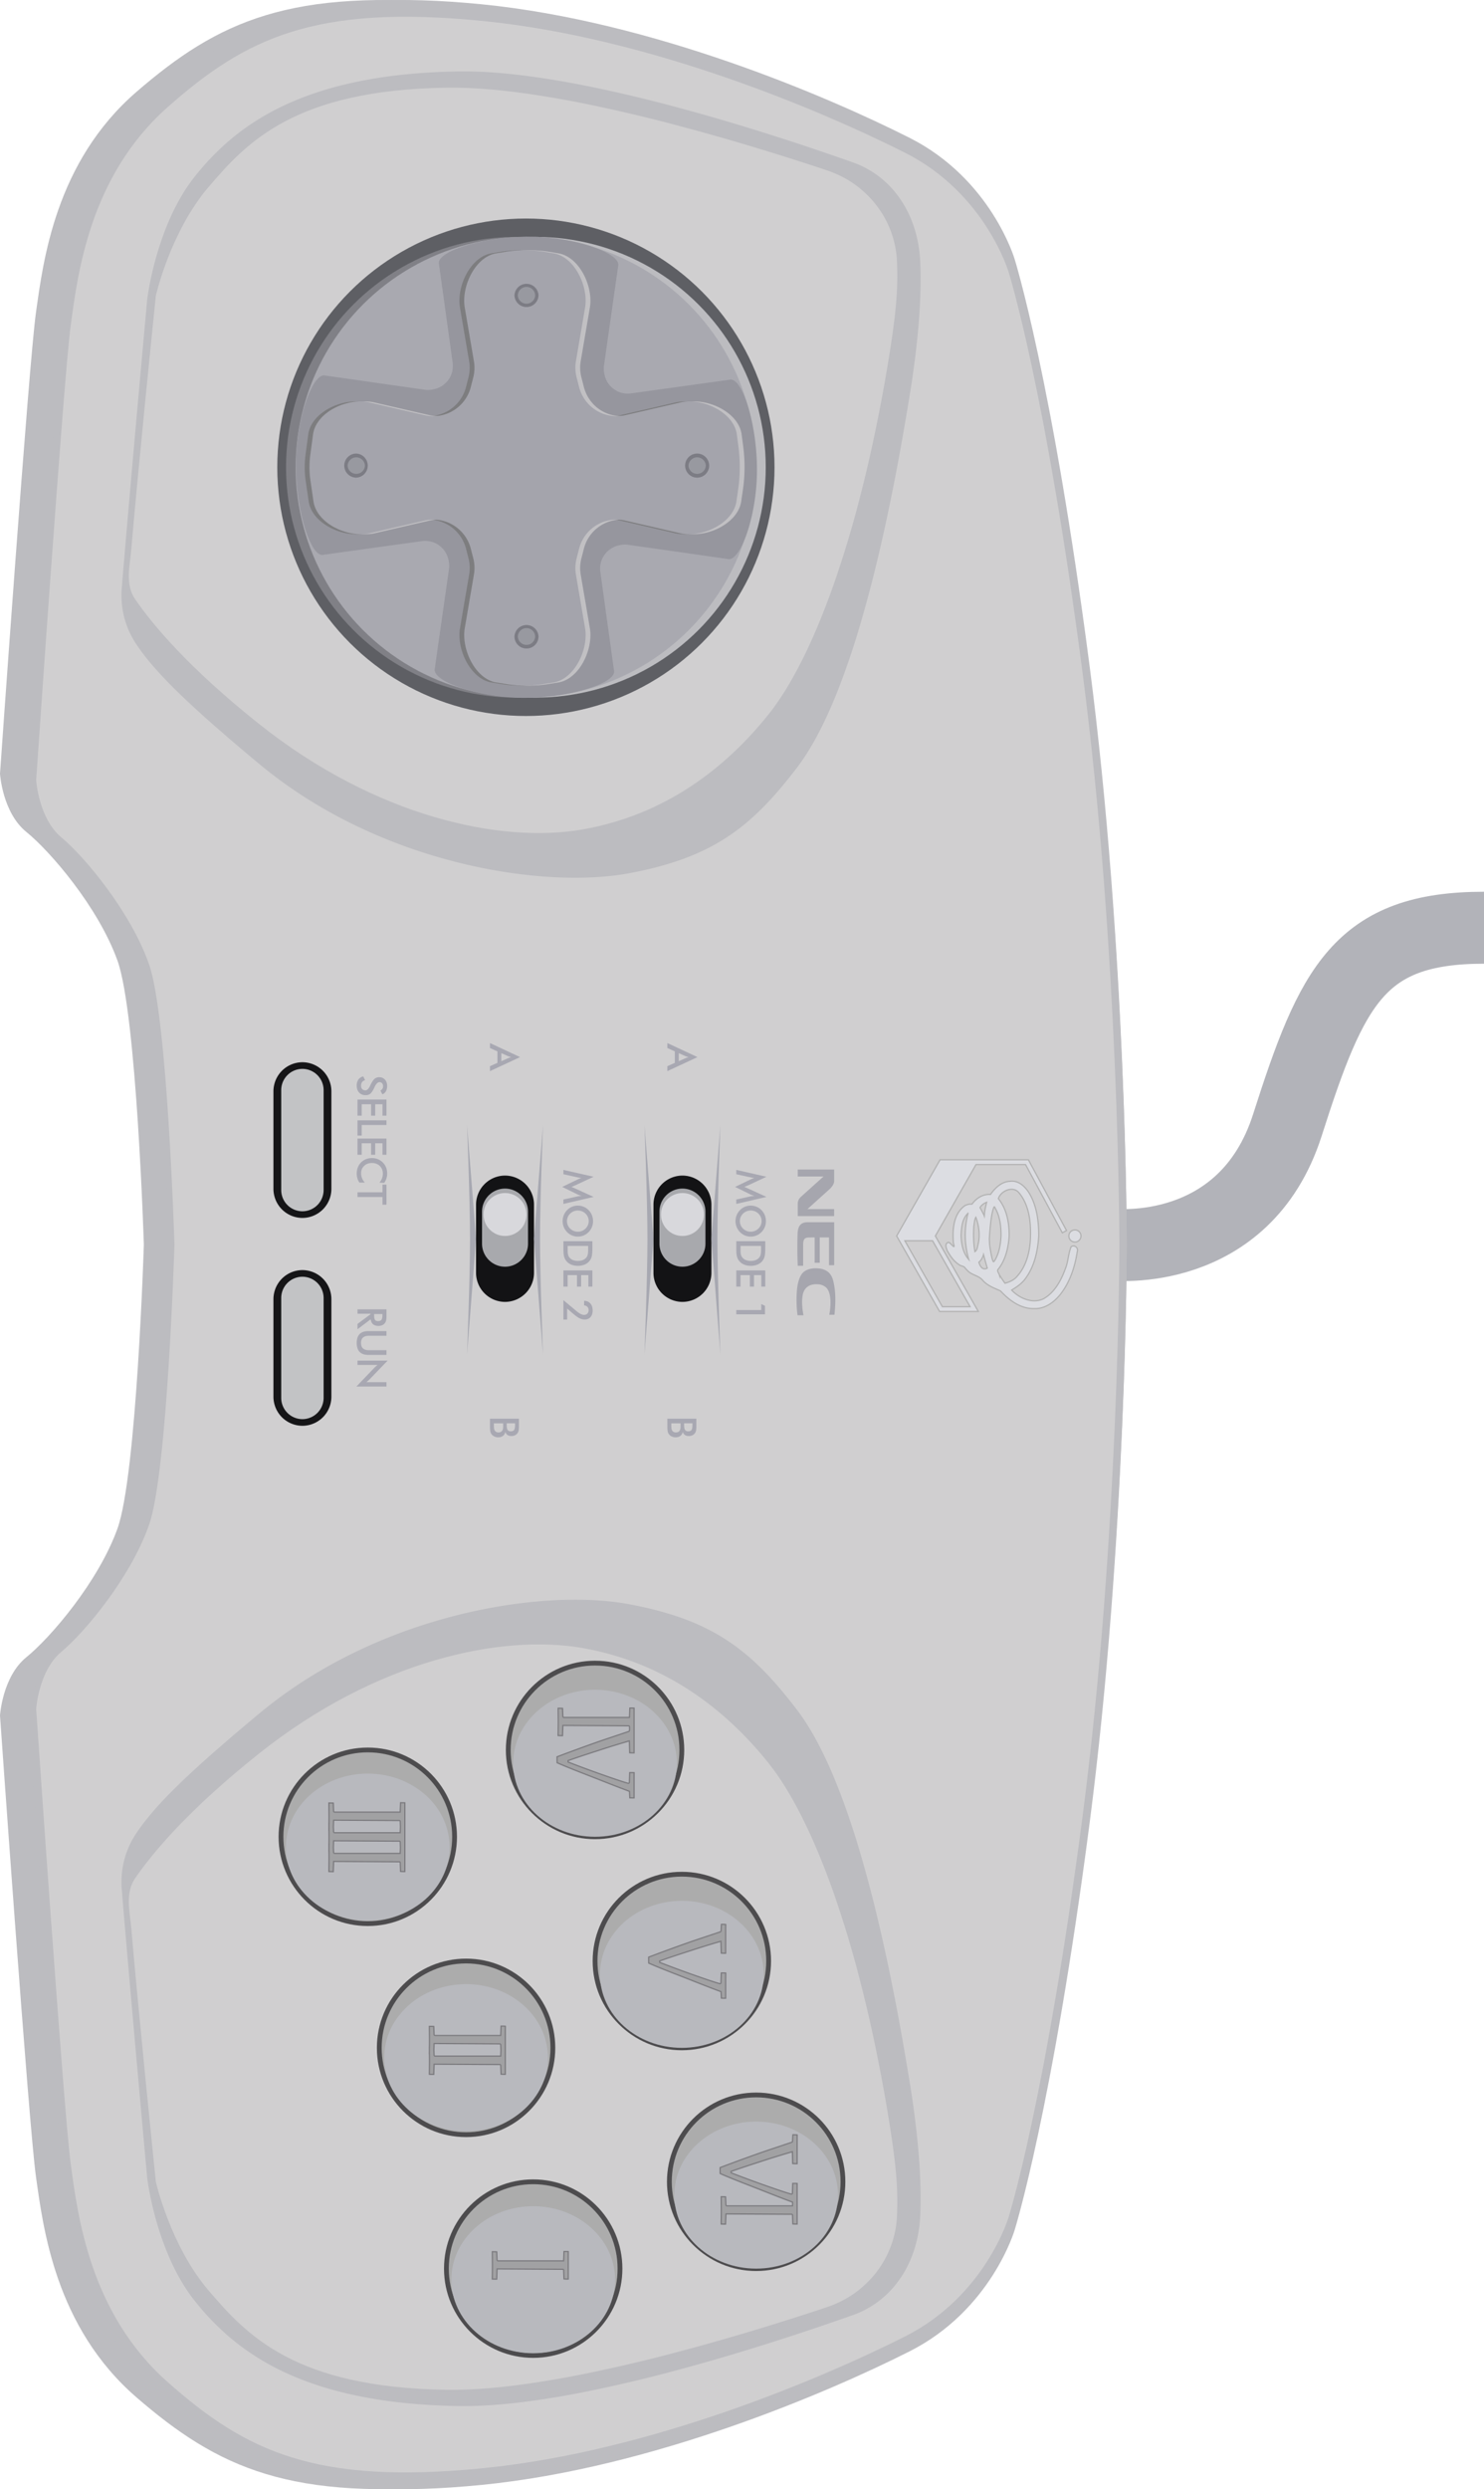 <?xml version="1.0" encoding="UTF-8" standalone="no"?>
<svg
   xmlns:dc="http://purl.org/dc/elements/1.1/"
   xmlns:cc="http://creativecommons.org/ns#"
   xmlns:rdf="http://www.w3.org/1999/02/22-rdf-syntax-ns#"
   xmlns:svg="http://www.w3.org/2000/svg"
   xmlns="http://www.w3.org/2000/svg"
   xmlns:sodipodi="http://sodipodi.sourceforge.net/DTD/sodipodi-0.dtd"
   xmlns:inkscape="http://www.inkscape.org/namespaces/inkscape"
   viewBox="0 0 167.104 280.156"
   version="1.1"
   id="svg168"
   sodipodi:docname="controller.svg"
   width="167.104"
   height="280.156"
   inkscape:version="0.92.4 5da689c313, 2019-01-14">
  <defs
     id="defs172" />
  <sodipodi:namedview
     pagecolor="#ffffff"
     bordercolor="#666666"
     borderopacity="1"
     objecttolerance="10"
     gridtolerance="10"
     guidetolerance="10"
     inkscape:pageopacity="0"
     inkscape:pageshadow="2"
     inkscape:window-width="471"
     inkscape:window-height="442"
     id="namedview170"
     showgrid="false"
     inkscape:zoom="0.84238779"
     inkscape:cx="83.552002"
     inkscape:cy="140.07786"
     inkscape:window-x="0"
     inkscape:window-y="0"
     inkscape:window-maximized="0"
     inkscape:current-layer="svg168" />
  <path
     d="m 125.26,140.078 c 0,0 14.875,1.664 19.707,-13.46 5.025,-15.726 8.126,-22.204 22.137,-22.204"
     stroke-miterlimit="10"
     id="path2"
     inkscape:connector-curvature="0"
     style="fill:none;stroke:#b2b3b9;stroke-width:8.099;stroke-miterlimit:10" />
  <path
     d="m 52.372,279.67 c 19.707,-1.912 39.954,-10.381 49.402,-15.025 9.449,-4.644 12.148,-13.659 12.148,-13.659 0,0 4.319,-13.386 8.639,-45.62 4.32,-32.234 4.319,-65.289 4.319,-65.289 0,0 0,-33.054 -4.319,-65.289 -4.319,-32.235 -8.639,-45.62 -8.639,-45.62 0,0 -2.7,-9.015 -12.148,-13.659 C 92.326,10.865 72.079,2.398 52.372,0.486 32.665,-1.426 24.566,2.398 15.388,10.32 c -9.178,7.922 -10.529,19.122 -11.339,24.859 -0.81,5.737 -4.049,51.903 -4.049,51.903 0,0 0.27,4.371 2.97,6.556 2.7,2.185 8.099,8.468 10.258,14.478 2.159,6.01 2.97,31.961 2.97,31.961 0,0 -0.81,25.952 -2.97,31.961 -2.16,6.01 -7.559,12.293 -10.258,14.478 -2.699,2.185 -2.97,6.558 -2.97,6.558 0,0 3.239,46.166 4.049,51.903 0.81,5.737 2.16,16.937 11.338,24.859 9.178,7.922 17.278,11.746 36.985,9.834 z"
     id="path4"
     inkscape:connector-curvature="0"
     style="fill:#bcbcc0" />
  <path
     d="m 54.274,279.67 c 19.204,-1.912 38.934,-10.381 48.141,-15.025 9.207,-4.644 11.838,-13.659 11.838,-13.659 0,0 4.209,-13.386 8.418,-45.62 4.209,-32.235 4.209,-65.289 4.209,-65.289 0,0 0,-33.054 -4.209,-65.289 -4.209,-32.235 -8.418,-45.62 -8.418,-45.62 0,0 -2.631,-9.015 -11.838,-13.659 C 93.208,10.865 73.478,2.398 54.274,0.486 35.07,-1.426 27.178,2.398 18.234,10.32 c -8.944,7.922 -10.259,19.122 -11.049,24.859 -0.79,5.737 -3.946,51.903 -3.946,51.903 0,0 0.263,4.371 2.894,6.556 2.631,2.185 7.892,8.468 9.996,14.478 2.104,6.01 2.894,31.961 2.894,31.961 0,0 -0.789,25.952 -2.894,31.961 -2.105,6.01 -7.366,12.293 -9.996,14.478 -2.63,2.185 -2.894,6.556 -2.894,6.556 0,0 3.157,46.166 3.946,51.903 0.789,5.737 2.105,16.937 11.049,24.859 8.944,7.922 16.836,11.748 36.04,9.836 z"
     id="path6"
     inkscape:connector-curvature="0"
     style="fill:#bcbcc0" />
  <path
     d="m 54.42,277.787 c 18.945,-1.886 38.408,-10.241 47.491,-14.822 9.083,-4.581 11.678,-13.474 11.678,-13.474 0,0 4.152,-13.205 8.305,-45.005 4.153,-31.8 4.152,-64.408 4.152,-64.408 0,0 0,-32.608 -4.152,-64.408 -4.152,-31.8 -8.305,-45.005 -8.305,-45.005 0,0 -2.595,-8.893 -11.678,-13.474 -9.083,-4.581 -28.547,-12.936 -47.491,-14.822 -18.944,-1.886 -26.73,1.886 -35.554,9.702 -8.824,7.816 -10.121,18.864 -10.9,24.523 -0.779,5.659 -3.893,51.203 -3.893,51.203 0,0 0.26,4.312 2.855,6.468 2.595,2.156 7.785,8.354 9.862,14.283 2.076,5.929 2.855,31.53 2.855,31.53 0,0 -0.779,25.601 -2.855,31.53 -2.076,5.929 -7.266,12.127 -9.862,14.283 -2.595,2.156 -2.855,6.468 -2.855,6.468 0,0 3.114,45.544 3.893,51.203 0.779,5.659 2.076,16.708 10.9,24.524 8.824,7.816 16.609,11.587 35.554,9.701 z"
     id="path8"
     inkscape:connector-curvature="0"
     style="fill:#d0cfd0" />
  <path
     d="m 103.626,249.329 c -0.214,5.137 -2.936,9.583 -7.594,11.232 -10.028,3.55 -31.289,10.454 -44.441,10.236 -17.68,-0.292 -25.114,-6.186 -29.59,-11.743 -4.476,-5.557 -5.433,-13.994 -5.433,-13.994 0,0 -2.129,-23.377 -2.858,-32.446 a 9.81,9.81 0 0 1 1.56,-6.166 c 2.047,-3.119 5.702,-6.755 13.905,-13.581 13.707,-11.406 32.12,-14.083 41.587,-12.328 9.467,1.755 13.822,5.152 18.966,11.878 5.144,6.727 9.379,21.349 12.736,42.114 1.053,6.511 1.308,11.296 1.162,14.798 z"
     id="path10"
     inkscape:connector-curvature="0"
     style="fill:#bcbcc0" />
  <path
     d="m 101.005,249.428 c -0.206,4.675 -3.354,8.723 -7.85,10.224 -9.678,3.232 -30.196,9.515 -42.889,9.317 -17.062,-0.266 -22.461,-6.123 -26.781,-11.18 -4.32,-5.057 -5.939,-12.245 -5.939,-12.245 0,0 -2.055,-20.08 -2.758,-28.452 -0.169,-2.016 -0.719,-4.023 0.426,-5.692 1.975,-2.879 6.024,-7.73 13.941,-14.031 13.228,-10.528 27.351,-13.498 36.487,-11.878 9.136,1.62 15.944,6.749 20.909,12.958 4.965,6.209 10.094,19.707 13.333,38.874 1.016,6.008 1.262,8.918 1.121,12.105 z"
     id="path12"
     inkscape:connector-curvature="0"
     style="fill:#d0cfd0" />
  <circle
     cx="67.004"
     cy="196.954"
     r="9.773"
     stroke-miterlimit="10"
     id="circle14"
     style="fill:#acacac;stroke:#4d4c4e;stroke-width:0.54;stroke-miterlimit:10" />
  <ellipse
     cx="67.004"
     cy="198.453"
     rx="9.217"
     ry="8.275"
     id="ellipse16"
     style="fill:#b8b9be" />
  <circle
     cx="76.778"
     cy="220.711"
     r="9.773"
     stroke-miterlimit="10"
     id="circle18"
     style="fill:#acacac;stroke:#4d4c4e;stroke-width:0.54;stroke-miterlimit:10" />
  <ellipse
     cx="76.778"
     cy="222.209"
     rx="9.217"
     ry="8.275"
     id="ellipse20"
     style="fill:#b8b9be" />
  <circle
     cx="85.146"
     cy="245.557"
     r="9.773"
     stroke-miterlimit="10"
     id="circle22"
     style="fill:#acacac;stroke:#4d4c4e;stroke-width:0.54;stroke-miterlimit:10" />
  <ellipse
     cx="85.146"
     cy="247.056"
     rx="9.217"
     ry="8.275"
     id="ellipse24"
     style="fill:#b8b9be" />
  <circle
     cx="60.04"
     cy="255.331"
     r="9.773"
     stroke-miterlimit="10"
     id="circle26"
     style="fill:#acacac;stroke:#4d4c4e;stroke-width:0.54;stroke-miterlimit:10" />
  <ellipse
     cx="60.04"
     cy="256.58"
     rx="9.217"
     ry="8.275"
     id="ellipse28"
     style="fill:#b8b9be" />
  <circle
     cx="52.481"
     cy="230.484"
     r="9.773"
     stroke-miterlimit="10"
     id="circle30"
     style="fill:#acacac;stroke:#4d4c4e;stroke-width:0.54;stroke-miterlimit:10" />
  <ellipse
     cx="52.481"
     cy="231.585"
     rx="9.217"
     ry="8.275"
     id="ellipse32"
     style="fill:#b8b9be" />
  <circle
     cx="41.413"
     cy="206.728"
     r="9.773"
     stroke-miterlimit="10"
     id="circle34"
     style="fill:#acacac;stroke:#4d4c4e;stroke-width:0.54;stroke-miterlimit:10" />
  <ellipse
     cx="41.413"
     cy="207.889"
     rx="9.217"
     ry="8.275"
     id="ellipse36"
     style="fill:#b8b9be" />
  <path
     d="m 103.626,29.508 c -0.214,-5.137 -2.936,-9.583 -7.594,-11.232 -10.028,-3.551 -31.289,-10.454 -44.441,-10.237 -17.68,0.292 -25.114,6.186 -29.59,11.743 -4.476,5.557 -5.433,13.994 -5.433,13.994 0,0 -2.129,23.377 -2.858,32.446 a 9.81,9.81 0 0 0 1.56,6.166 c 2.047,3.119 5.702,6.755 13.905,13.581 13.707,11.406 32.12,14.083 41.587,12.328 9.467,-1.755 13.822,-5.152 18.966,-11.878 5.144,-6.726 9.379,-21.349 12.736,-42.114 1.053,-6.51 1.308,-11.295 1.162,-14.797 z"
     id="path38"
     inkscape:connector-curvature="0"
     style="fill:#bcbcc0" />
  <path
     d="m 101.005,29.409 c -0.206,-4.675 -3.354,-8.723 -7.85,-10.224 C 83.477,15.953 62.959,9.67 50.266,9.868 33.204,10.134 27.805,15.991 23.485,21.048 c -4.32,5.057 -5.939,12.245 -5.939,12.245 0,0 -2.055,20.08 -2.758,28.452 -0.169,2.016 -0.719,4.023 0.426,5.692 1.975,2.879 6.024,7.73 13.941,14.031 13.228,10.528 27.351,13.498 36.487,11.878 9.136,-1.62 15.944,-6.749 20.909,-12.958 4.965,-6.209 10.094,-19.707 13.333,-38.874 1.016,-6.009 1.262,-8.918 1.121,-12.105 z"
     id="path40"
     inkscape:connector-curvature="0"
     style="fill:#d0cfd0" />
  <path
     d="m 30.791,133.814 v -10.998 a 3.272,3.272 0 0 1 3.262,-3.262 3.272,3.272 0 0 1 3.262,3.262 v 10.998 a 3.272,3.272 0 0 1 -3.262,3.262 3.272,3.272 0 0 1 -3.262,-3.262 z"
     id="path42"
     inkscape:connector-curvature="0"
     style="fill:#151517" />
  <path
     d="m 31.666,133.942 v -11.254 a 2.394,2.394 0 0 1 2.387,-2.387 2.394,2.394 0 0 1 2.387,2.387 v 11.254 a 2.394,2.394 0 0 1 -2.387,2.387 2.395,2.395 0 0 1 -2.387,-2.387 z"
     id="path44"
     inkscape:connector-curvature="0"
     style="fill:#c2c3c5" />
  <path
     d="m 30.791,157.208 v -10.998 a 3.272,3.272 0 0 1 3.262,-3.262 3.272,3.272 0 0 1 3.262,3.262 v 10.998 a 3.272,3.272 0 0 1 -3.262,3.262 3.272,3.272 0 0 1 -3.262,-3.262 z"
     id="path46"
     inkscape:connector-curvature="0"
     style="fill:#151517" />
  <path
     d="m 31.666,157.336 v -11.254 a 2.394,2.394 0 0 1 2.387,-2.387 2.394,2.394 0 0 1 2.387,2.387 v 11.254 a 2.394,2.394 0 0 1 -2.387,2.387 2.395,2.395 0 0 1 -2.387,-2.387 z"
     id="path48"
     inkscape:connector-curvature="0"
     style="fill:#c2c3c5" />
  <g
     id="g52"
     style="fill:#a8a8b2"
     transform="translate(0,-1.3232943e-4)">
    <path
       d="m 84.52,134.647 c 0.025,-0.006 0.095,-0.016 0.209,-0.028 l 0.236,-0.031 a 1.698,1.698 0 0 1 -0.451,-0.15 l -1.739,-0.854 1.774,-0.854 c 0.073,-0.035 0.144,-0.066 0.212,-0.093 a 2.83,2.83 0 0 1 0.203,-0.067 2.089,2.089 0 0 1 -0.45,-0.061 l -1.607,-0.35 v -0.488 l 3.402,0.771 -2.06,0.963 c -0.033,0.015 -0.087,0.037 -0.163,0.068 l -0.281,0.11 c 0.094,0.031 0.212,0.08 0.356,0.146 l 0.089,0.04 2.058,0.941 -3.402,0.789 v -0.493 z m 0.013,4.533 a 1.675,1.675 0 0 1 -1.21,-0.511 1.745,1.745 0 0 1 -0.501,-1.232 c 0,-0.235 0.043,-0.459 0.13,-0.673 0.087,-0.213 0.21,-0.401 0.371,-0.564 a 1.653,1.653 0 0 1 1.211,-0.509 1.682,1.682 0 0 1 1.215,0.509 c 0.162,0.166 0.285,0.354 0.37,0.565 0.084,0.212 0.127,0.436 0.127,0.672 0,0.234 -0.042,0.457 -0.127,0.667 a 1.724,1.724 0 0 1 -0.929,0.945 1.682,1.682 0 0 1 -0.657,0.131 z m 0,-0.553 a 1.23,1.23 0 0 0 1.131,-0.733 c 0.062,-0.146 0.093,-0.298 0.093,-0.458 a 1.166,1.166 0 0 0 -0.357,-0.846 1.18,1.18 0 0 0 -0.395,-0.258 1.248,1.248 0 0 0 -0.473,-0.09 1.226,1.226 0 0 0 -1.128,0.734 1.173,1.173 0 0 0 -0.091,0.46 c 0,0.158 0.03,0.31 0.091,0.453 a 1.21,1.21 0 0 0 0.661,0.647 c 0.149,0.061 0.305,0.091 0.468,0.091 z m -1.625,1.069 h 3.264 v 0.716 c 0,0.465 -0.023,0.793 -0.07,0.982 a 1.333,1.333 0 0 1 -0.79,0.927 1.927,1.927 0 0 1 -0.773,0.146 c -0.29,0 -0.547,-0.049 -0.771,-0.146 a 1.38,1.38 0 0 1 -0.554,-0.429 c -0.11,-0.143 -0.188,-0.306 -0.235,-0.487 -0.047,-0.181 -0.07,-0.466 -0.07,-0.851 v -0.858 z m 0.48,0.532 v 0.445 c 0,0.245 0.016,0.43 0.049,0.552 a 0.813,0.813 0 0 0 0.165,0.32 c 0.105,0.123 0.237,0.216 0.394,0.277 0.157,0.061 0.339,0.093 0.547,0.093 0.208,0 0.39,-0.031 0.547,-0.093 a 0.98,0.98 0 0 0 0.393,-0.277 0.826,0.826 0 0 0 0.165,-0.331 c 0.033,-0.129 0.049,-0.33 0.049,-0.604 v -0.382 z m -0.48,2.757 h 3.264 v 1.821 h -0.45 v -1.291 h -0.818 v 1.291 h -0.466 v -1.291 h -1.055 v 1.291 h -0.475 z m 0,4.457 h 2.813 v -0.675 l 0.419,0.205 v 0.954 h -3.232 z"
       id="path50"
       inkscape:connector-curvature="0" />
  </g>
  <g
     id="g56"
     style="fill:#a8a8b2"
     transform="translate(0,-1.3232943e-4)">
    <path
       d="m 65.053,134.647 c 0.025,-0.006 0.095,-0.016 0.209,-0.028 l 0.236,-0.031 a 1.698,1.698 0 0 1 -0.451,-0.15 l -1.739,-0.854 1.774,-0.854 c 0.073,-0.035 0.144,-0.066 0.212,-0.093 a 2.83,2.83 0 0 1 0.203,-0.067 2.089,2.089 0 0 1 -0.45,-0.061 l -1.607,-0.35 v -0.488 l 3.402,0.771 -2.06,0.963 c -0.033,0.015 -0.087,0.037 -0.163,0.068 l -0.281,0.11 c 0.094,0.031 0.212,0.08 0.356,0.146 l 0.089,0.04 2.058,0.941 -3.402,0.789 v -0.493 z m 0.013,4.533 a 1.675,1.675 0 0 1 -1.21,-0.511 1.745,1.745 0 0 1 -0.501,-1.232 c 0,-0.235 0.043,-0.459 0.13,-0.673 0.087,-0.213 0.21,-0.401 0.371,-0.564 a 1.653,1.653 0 0 1 1.211,-0.509 1.682,1.682 0 0 1 1.215,0.509 c 0.162,0.166 0.285,0.354 0.37,0.565 0.084,0.212 0.127,0.436 0.127,0.672 0,0.234 -0.042,0.457 -0.127,0.667 a 1.724,1.724 0 0 1 -0.929,0.945 1.686,1.686 0 0 1 -0.657,0.131 z m 0,-0.553 a 1.23,1.23 0 0 0 1.131,-0.733 c 0.062,-0.146 0.093,-0.298 0.093,-0.458 a 1.166,1.166 0 0 0 -0.357,-0.846 1.18,1.18 0 0 0 -0.395,-0.258 1.248,1.248 0 0 0 -0.473,-0.09 1.226,1.226 0 0 0 -1.128,0.734 1.173,1.173 0 0 0 -0.091,0.46 c 0,0.158 0.03,0.31 0.091,0.453 a 1.21,1.21 0 0 0 0.661,0.647 c 0.149,0.061 0.305,0.091 0.468,0.091 z m -1.625,1.069 h 3.264 v 0.716 c 0,0.465 -0.023,0.793 -0.07,0.982 a 1.333,1.333 0 0 1 -0.79,0.927 1.927,1.927 0 0 1 -0.773,0.146 c -0.29,0 -0.547,-0.049 -0.771,-0.146 a 1.38,1.38 0 0 1 -0.554,-0.429 c -0.11,-0.143 -0.188,-0.306 -0.235,-0.487 -0.047,-0.181 -0.07,-0.466 -0.07,-0.851 v -0.858 z m 0.479,0.532 v 0.445 c 0,0.245 0.016,0.43 0.049,0.552 a 0.813,0.813 0 0 0 0.165,0.32 c 0.105,0.123 0.237,0.216 0.394,0.277 0.157,0.061 0.339,0.093 0.547,0.093 0.208,0 0.39,-0.031 0.547,-0.093 a 0.98,0.98 0 0 0 0.393,-0.277 0.826,0.826 0 0 0 0.165,-0.331 c 0.033,-0.129 0.049,-0.33 0.049,-0.604 v -0.382 z m -0.479,2.757 h 3.264 v 1.821 h -0.45 v -1.291 h -0.818 v 1.291 H 64.97 v -1.291 h -1.055 v 1.291 H 63.44 v -1.821 z m 0.423,5.534 h -0.423 v -2.188 l 1.46,1.22 c 0.183,0.151 0.343,0.263 0.481,0.332 0.138,0.07 0.264,0.105 0.376,0.105 0.162,0 0.29,-0.049 0.382,-0.145 a 0.542,0.542 0 0 0 0.14,-0.394 0.503,0.503 0 0 0 -0.14,-0.367 0.547,0.547 0 0 0 -0.367,-0.163 v -0.511 c 0.293,0 0.526,0.099 0.701,0.295 0.175,0.196 0.262,0.46 0.262,0.791 0,0.315 -0.081,0.563 -0.243,0.746 -0.162,0.182 -0.383,0.272 -0.662,0.272 -0.199,0 -0.4,-0.052 -0.603,-0.157 -0.203,-0.104 -0.498,-0.326 -0.884,-0.665 l -0.482,-0.415 v 1.244 z"
       id="path54"
       inkscape:connector-curvature="0" />
  </g>
  <g
     id="g60"
     style="fill:#a8a8b2"
     transform="translate(0,-1.3232943e-4)">
    <path
       d="m 40.909,121.149 0.196,0.423 c -0.146,0.04 -0.257,0.114 -0.333,0.221 -0.076,0.107 -0.115,0.244 -0.115,0.41 0,0.158 0.044,0.283 0.131,0.375 0.088,0.093 0.205,0.14 0.353,0.14 0.191,0 0.362,-0.159 0.513,-0.477 0.022,-0.045 0.039,-0.079 0.049,-0.103 0.175,-0.36 0.334,-0.6 0.476,-0.719 0.142,-0.119 0.315,-0.179 0.521,-0.179 0.266,0 0.481,0.09 0.646,0.271 0.165,0.181 0.248,0.417 0.248,0.71 0,0.241 -0.046,0.442 -0.14,0.604 a 0.731,0.731 0 0 1 -0.4,0.336 l -0.214,-0.415 a 0.686,0.686 0 0 0 0.225,-0.215 0.512,0.512 0 0 0 0.071,-0.269 0.495,0.495 0 0 0 -0.111,-0.34 0.38,0.38 0 0 0 -0.299,-0.126 c -0.196,0 -0.379,0.185 -0.548,0.553 l -0.031,0.067 c -0.149,0.323 -0.294,0.544 -0.436,0.665 -0.142,0.121 -0.319,0.181 -0.532,0.181 -0.309,0 -0.555,-0.098 -0.737,-0.292 -0.182,-0.195 -0.273,-0.458 -0.273,-0.79 0,-0.278 0.064,-0.505 0.192,-0.683 a 0.886,0.886 0 0 1 0.548,-0.348 z m -0.654,2.601 h 3.264 v 1.821 h -0.45 v -1.291 h -0.818 v 1.291 H 41.785 V 124.28 H 40.73 v 1.291 h -0.475 z m 0,2.338 h 3.264 v 0.531 H 40.73 v 1.186 h -0.475 z m 0,2.056 h 3.264 v 1.821 h -0.45 v -1.29 h -0.818 v 1.29 h -0.466 v -1.29 H 40.73 v 1.29 h -0.475 z m 2.471,4.959 c 0.128,-0.15 0.224,-0.31 0.288,-0.477 0.064,-0.167 0.096,-0.343 0.096,-0.527 0,-0.356 -0.114,-0.646 -0.343,-0.87 -0.229,-0.224 -0.525,-0.336 -0.89,-0.336 -0.352,0 -0.643,0.109 -0.872,0.327 -0.229,0.218 -0.343,0.492 -0.343,0.823 0,0.193 0.034,0.377 0.103,0.552 0.069,0.175 0.172,0.343 0.31,0.503 h -0.6 a 1.545,1.545 0 0 1 -0.229,-0.466 1.906,1.906 0 0 1 -0.076,-0.546 c 0,-0.25 0.041,-0.48 0.123,-0.692 a 1.616,1.616 0 0 1 0.913,-0.926 c 0.211,-0.085 0.437,-0.128 0.676,-0.128 0.239,0 0.464,0.043 0.674,0.128 0.21,0.086 0.395,0.21 0.554,0.372 0.161,0.161 0.282,0.348 0.365,0.557 0.082,0.21 0.124,0.437 0.124,0.68 a 1.811,1.811 0 0 1 -0.336,1.055 z m 0.343,1.62 h -2.813 v -0.53 h 2.813 v -0.867 h 0.45 v 2.261 h -0.45 z"
       id="path58"
       inkscape:connector-curvature="0" />
  </g>
  <g
     id="g64"
     style="fill:#a8a8b2"
     transform="translate(0,-1.3232943e-4)">
    <path
       d="m 41.716,147.86 h -1.46 v -0.497 h 3.264 v 0.74 c 0,0.217 -0.014,0.385 -0.042,0.505 a 0.802,0.802 0 0 1 -0.14,0.307 0.768,0.768 0 0 1 -0.306,0.233 0.989,0.989 0 0 1 -0.41,0.083 c -0.262,0 -0.466,-0.063 -0.614,-0.189 -0.148,-0.127 -0.236,-0.313 -0.266,-0.56 l -1.485,1.123 v -0.6 l 1.46,-1.086 v -0.059 z m 0.412,0.034 v 0.096 c 0,0.281 0.033,0.468 0.098,0.56 0.065,0.093 0.181,0.139 0.348,0.139 0.18,0 0.307,-0.05 0.38,-0.148 0.073,-0.099 0.11,-0.282 0.11,-0.55 v -0.096 h -0.936 z m 1.391,1.922 v 0.524 h -1.982 c -0.294,0 -0.515,0.067 -0.663,0.203 -0.148,0.137 -0.222,0.34 -0.222,0.61 0,0.269 0.074,0.472 0.222,0.607 0.148,0.135 0.369,0.204 0.663,0.204 h 1.982 v 0.53 h -2.031 c -0.441,0 -0.772,-0.111 -0.991,-0.334 -0.219,-0.224 -0.329,-0.56 -0.329,-1.008 0,-0.449 0.109,-0.784 0.328,-1.006 0.219,-0.222 0.549,-0.332 0.992,-0.332 h 2.031 z m -3.264,3.319 h 3.393 l -1.995,2.073 a 5.072,5.072 0 0 1 -0.397,0.355 h 2.263 v 0.491 h -3.391 l 2.031,-2.116 a 2.714,2.714 0 0 1 0.366,-0.314 h -2.27 z"
       id="path62"
       inkscape:connector-curvature="0" />
  </g>
  <path
     d="m 73.583,143.265 v -7.694 a 3.272,3.272 0 0 1 3.262,-3.262 3.272,3.272 0 0 1 3.262,3.262 v 7.694 a 3.272,3.272 0 0 1 -3.262,3.262 3.272,3.272 0 0 1 -3.262,-3.262 z"
     id="path66"
     inkscape:connector-curvature="0"
     style="fill:#131315" />
  <path
     d="m 74.255,139.978 v -3.616 a 2.598,2.598 0 0 1 2.59,-2.59 2.598,2.598 0 0 1 2.59,2.59 v 3.616 a 2.598,2.598 0 0 1 -2.59,2.59 2.598,2.598 0 0 1 -2.59,-2.59 z"
     id="path68"
     inkscape:connector-curvature="0"
     style="fill:#a8a9ad" />
  <circle
     cx="76.845"
     cy="136.691"
     r="2.417"
     id="circle70"
     style="fill:#d8d8dc" />
  <path
     d="m 75.147,119.995 0.84,-0.37 v -1.293 l -0.84,-0.379 v -0.558 l 3.393,1.581 -3.393,1.578 z m 1.282,-1.467 v 0.91 l 0.745,-0.334 a 3.77,3.77 0 0 1 0.37,-0.123 3.282,3.282 0 0 1 -0.37,-0.118 z m -1.282,41.148 h 3.264 v 0.823 c 0,0.234 -0.013,0.408 -0.038,0.521 a 0.728,0.728 0 0 1 -0.417,0.521 0.935,0.935 0 0 1 -0.399,0.083 c -0.174,0 -0.319,-0.04 -0.436,-0.12 -0.117,-0.08 -0.198,-0.196 -0.244,-0.35 -0.03,0.19 -0.116,0.34 -0.26,0.449 -0.144,0.109 -0.324,0.164 -0.543,0.164 -0.132,0 -0.258,-0.023 -0.376,-0.069 a 0.84,0.84 0 0 1 -0.303,-0.196 0.73,0.73 0 0 1 -0.192,-0.332 c -0.037,-0.133 -0.056,-0.354 -0.056,-0.667 z m 1.886,0.519 v 0.203 c 0,0.253 0.034,0.432 0.104,0.536 0.069,0.104 0.186,0.157 0.349,0.157 0.179,0 0.304,-0.049 0.376,-0.146 0.072,-0.096 0.108,-0.279 0.108,-0.548 v -0.203 h -0.937 z m -1.442,0 v 0.183 c 0,0.187 0.007,0.325 0.022,0.417 a 0.535,0.535 0 0 0 0.078,0.219 0.426,0.426 0 0 0 0.174,0.151 0.536,0.536 0 0 0 0.241,0.054 c 0.104,0 0.195,-0.021 0.272,-0.064 0.077,-0.043 0.138,-0.105 0.181,-0.186 a 0.64,0.64 0 0 0 0.056,-0.173 c 0.012,-0.064 0.018,-0.15 0.018,-0.257 v -0.344 z"
     id="path72"
     inkscape:connector-curvature="0"
     style="fill:#a8a8b2" />
  <path
     d="m 81.122,126.618 c 0,0 -0.337,8.256 -0.337,12.8 0,4.544 0.337,13.048 0.337,13.048 l -1.016,-13.048 z m -8.555,0 c 0,0 0.337,8.256 0.337,12.8 0,4.544 -0.337,13.048 -0.337,13.048 l 1.016,-13.048 z"
     id="path74"
     inkscape:connector-curvature="0"
     style="fill:#a7a8b1" />
  <path
     d="m 53.606,143.265 v -7.694 a 3.272,3.272 0 0 1 3.262,-3.262 3.272,3.272 0 0 1 3.262,3.262 v 7.694 a 3.272,3.272 0 0 1 -3.262,3.262 3.272,3.272 0 0 1 -3.262,-3.262 z"
     id="path76"
     inkscape:connector-curvature="0"
     style="fill:#131315" />
  <path
     d="m 54.278,139.978 v -3.616 a 2.598,2.598 0 0 1 2.59,-2.59 2.598,2.598 0 0 1 2.59,2.59 v 3.616 a 2.598,2.598 0 0 1 -2.59,2.59 2.598,2.598 0 0 1 -2.59,-2.59 z"
     id="path78"
     inkscape:connector-curvature="0"
     style="fill:#a8a9ad" />
  <circle
     cx="56.868"
     cy="136.691"
     r="2.417"
     id="circle80"
     style="fill:#d8d8dc" />
  <path
     d="m 55.171,119.995 0.84,-0.37 v -1.293 l -0.84,-0.379 v -0.558 l 3.393,1.581 -3.393,1.578 z m 1.282,-1.467 v 0.91 l 0.745,-0.334 a 3.77,3.77 0 0 1 0.37,-0.123 3.282,3.282 0 0 1 -0.37,-0.118 z m -1.282,41.148 h 3.264 v 0.823 c 0,0.234 -0.013,0.408 -0.038,0.521 a 0.728,0.728 0 0 1 -0.417,0.521 0.935,0.935 0 0 1 -0.399,0.083 c -0.174,0 -0.319,-0.04 -0.436,-0.12 -0.117,-0.08 -0.198,-0.196 -0.244,-0.35 -0.03,0.19 -0.116,0.34 -0.26,0.449 -0.144,0.109 -0.324,0.164 -0.543,0.164 -0.132,0 -0.258,-0.023 -0.376,-0.069 a 0.84,0.84 0 0 1 -0.303,-0.196 0.73,0.73 0 0 1 -0.192,-0.332 c -0.037,-0.133 -0.056,-0.354 -0.056,-0.667 z m 1.886,0.519 v 0.203 c 0,0.253 0.034,0.432 0.104,0.536 0.069,0.104 0.186,0.157 0.349,0.157 0.179,0 0.304,-0.049 0.376,-0.146 0.072,-0.096 0.108,-0.279 0.108,-0.548 v -0.203 h -0.937 z m -1.442,0 v 0.183 c 0,0.187 0.007,0.325 0.022,0.417 a 0.535,0.535 0 0 0 0.078,0.219 0.426,0.426 0 0 0 0.174,0.151 0.536,0.536 0 0 0 0.241,0.054 c 0.104,0 0.195,-0.021 0.272,-0.064 0.077,-0.043 0.138,-0.105 0.181,-0.186 a 0.64,0.64 0 0 0 0.056,-0.173 c 0.012,-0.064 0.018,-0.15 0.018,-0.257 v -0.344 z"
     id="path82"
     inkscape:connector-curvature="0"
     style="fill:#a8a8b2" />
  <path
     d="m 61.145,126.618 c 0,0 -0.337,8.256 -0.337,12.8 0,4.544 0.337,13.048 0.337,13.048 l -1.016,-13.048 z m -8.555,0 c 0,0 0.337,8.256 0.337,12.8 0,4.544 -0.337,13.048 -0.337,13.048 l 1.016,-13.048 z"
     id="path84"
     inkscape:connector-curvature="0"
     style="fill:#a7a8b1" />
  <path
     d="m 63.99,256.542 c -0.007,-0.036 -0.052,-0.037 -0.099,-0.037 h -0.008 c -0.146,0 -0.304,-0.009 -0.435,-0.019 l 0.022,-0.989 -0.002,-0.065 -0.118,-0.026 -7.314,-0.04 -0.102,1.147 c -0.175,0 -0.384,-0.001 -0.561,-0.013 l 0.069,-0.669 c 0.003,-0.288 0.007,-0.587 0.007,-0.865 l -0.013,-1.602 c 0.131,0.067 0.357,0.067 0.555,0.081 l -0.023,0.896 0.002,0.064 0.119,0.053 h 7.313 l 0.107,-1.119 c 0.131,0.065 0.343,0.065 0.542,0.078 l -0.063,1.588 v 1.537 z"
     id="path86"
     inkscape:connector-curvature="0"
     style="fill:#a1a1a3" />
  <path
     d="m 63.573,253.472 c 0.115,0 0.233,0.002 0.349,0.006 v 2.959 h -0.04 c -0.102,0 -0.209,-0.005 -0.309,-0.011 l -0.035,-0.928 c 0,-0.017 -0.005,-0.162 -0.188,-0.162 l -7.314,-0.04 -0.131,-0.001 -0.005,0.131 -0.036,1.017 c -0.116,0 -0.242,-0.002 -0.361,-0.006 l 0.006,-0.607 c 0.003,-0.288 0.007,-0.588 0.007,-0.866 0,-0.266 -0.003,-0.553 -0.007,-0.834 a 73.143,73.143 0 0 1 -0.006,-0.632 c 0.119,0 0.243,0.002 0.362,0.006 l 0.035,0.833 c 0,0.107 0.081,0.188 0.189,0.188 h 7.444 l 0.005,-0.13 0.035,-0.923 m -0.129,-0.135 -0.04,1.054 H 56.09 c -0.04,0 -0.054,-0.027 -0.054,-0.054 l -0.04,-0.961 c -0.2,-0.013 -0.427,-0.013 -0.627,-0.013 0,0.48 0.013,1.081 0.013,1.602 0,0.534 -0.013,1.148 -0.013,1.602 0.2,0.013 0.44,0.013 0.627,0.013 l 0.04,-1.148 7.314,0.04 c 0.026,0 0.053,0 0.053,0.027 l 0.04,1.054 c 0.132,0.01 0.291,0.019 0.439,0.019 0.061,0 0.12,-0.002 0.175,-0.005 v -1.561 -1.655 c -0.2,-0.014 -0.414,-0.014 -0.613,-0.014 z"
     id="path88"
     inkscape:connector-curvature="0"
     style="fill:#7c7b7f" />
  <path
     d="m 56.901,233.497 c -0.007,-0.037 -0.052,-0.038 -0.099,-0.038 h -0.008 c -0.146,0 -0.303,-0.009 -0.434,-0.019 l 0.022,-0.989 -0.002,-0.065 -0.119,-0.027 -7.313,-0.04 -0.102,1.148 c -0.175,0 -0.384,-0.001 -0.561,-0.013 l 0.069,-0.669 c 0.003,-0.287 0.007,-0.587 0.007,-0.865 l -0.006,-0.788 H 48.28 l 0.07,-0.345 -0.003,-0.468 0.013,-0.721 -0.013,-1.602 c 0.131,0.067 0.357,0.067 0.555,0.081 l -0.023,0.896 0.002,0.064 0.119,0.054 h 7.314 l 0.107,-1.12 c 0.131,0.065 0.343,0.065 0.542,0.079 l -0.063,1.587 v 3.86 z m -8.045,-2.766 0.026,0.629 0.119,0.053 h 7.314 l 0.09,-0.672 -0.025,-0.677 -0.119,-0.027 -7.379,-0.04 z"
     id="path90"
     inkscape:connector-curvature="0"
     style="fill:#a1a1a3" />
  <path
     d="m 56.484,228.104 c 0.115,0 0.233,0.002 0.349,0.006 v 5.282 h -0.04 c -0.102,0 -0.209,-0.005 -0.309,-0.011 l -0.035,-0.928 c 0,-0.017 -0.005,-0.162 -0.188,-0.162 l -7.314,-0.04 -0.131,-0.001 -0.005,0.131 -0.036,1.017 c -0.116,0 -0.242,-0.002 -0.361,-0.006 l 0.006,-0.607 c 0.003,-0.288 0.007,-0.588 0.007,-0.866 0,-0.231 -0.003,-0.477 -0.006,-0.722 l -0.007,-0.101 0.003,-0.332 -0.003,-0.311 h 0.006 l 0.002,-0.133 a 59.45,59.45 0 0 0 -0.002,-1.557 73.143,73.143 0 0 1 -0.006,-0.632 c 0.119,0 0.243,0.002 0.362,0.006 l 0.035,0.833 c 0,0.107 0.081,0.189 0.189,0.189 h 7.444 l 0.005,-0.13 0.035,-0.925 m -7.483,3.377 h 7.444 l 0.005,-0.13 0.023,-0.618 -0.023,-0.602 c 0,-0.017 -0.005,-0.162 -0.188,-0.162 l -7.314,-0.04 -0.131,-10e-4 -0.005,0.131 -0.023,0.679 0.023,0.554 c 0,0.108 0.081,0.189 0.189,0.189 m 7.354,-3.512 -0.04,1.055 h -7.314 c -0.04,0 -0.054,-0.027 -0.054,-0.054 l -0.04,-0.961 c -0.2,-0.013 -0.427,-0.013 -0.627,-0.013 0,0.48 0.013,1.081 0.013,1.602 0,0.232 -0.003,0.479 -0.005,0.721 H 48.28 l 0.003,0.447 -0.003,0.434 h 0.008 c 0.003,0.244 0.006,0.49 0.006,0.721 0,0.534 -0.013,1.148 -0.013,1.602 0.2,0.013 0.44,0.013 0.627,0.013 l 0.04,-1.148 7.314,0.04 c 0.026,0 0.053,0 0.053,0.027 l 0.04,1.054 c 0.132,0.01 0.291,0.019 0.439,0.019 0.061,0 0.12,-0.002 0.175,-0.005 v -1.561 -0.761 -0.894 -0.668 -1.655 c -0.201,-0.015 -0.415,-0.015 -0.614,-0.015 z m -7.354,3.377 c -0.04,0 -0.054,-0.027 -0.054,-0.054 l -0.023,-0.56 0.023,-0.668 7.314,0.04 c 0.026,0 0.053,0 0.053,0.027 l 0.023,0.607 -0.023,0.607 h -7.313 z"
     id="path92"
     inkscape:connector-curvature="0"
     style="fill:#7c7b7f" />
  <path
     d="m 45.587,210.68 c -0.007,-0.036 -0.052,-0.037 -0.099,-0.037 H 45.48 c -0.146,0 -0.304,-0.009 -0.435,-0.019 l 0.022,-0.989 -0.002,-0.065 -0.118,-0.027 -7.313,-0.04 -0.103,1.148 c -0.175,0 -0.384,-0.001 -0.561,-0.013 l 0.069,-0.669 c 0.003,-0.287 0.007,-0.587 0.007,-0.865 l -0.006,-0.788 h -0.074 l 0.07,-0.366 -0.002,-0.447 0.013,-0.721 -0.006,-0.789 h -0.074 l 0.07,-0.366 -0.002,-0.447 0.013,-0.721 -0.013,-1.602 c 0.131,0.067 0.356,0.067 0.555,0.081 l -0.022,0.896 0.002,0.064 0.119,0.054 H 45 l 0.107,-1.12 c 0.131,0.065 0.343,0.065 0.542,0.078 l -0.063,1.588 v 6.182 z m -8.045,-2.766 0.026,0.629 0.119,0.053 H 45 l 0.09,-0.672 -0.025,-0.677 -0.118,-0.027 -7.379,-0.041 z m 0,-2.323 0.026,0.63 0.119,0.053 H 45 l 0.09,-0.672 -0.025,-0.677 -0.118,-0.026 -7.379,-0.041 z"
     id="path94"
     inkscape:connector-curvature="0"
     style="fill:#a1a1a3" />
  <path
     d="m 45.17,202.965 c 0.115,0 0.233,0.002 0.349,0.006 v 7.604 h -0.04 c -0.102,0 -0.209,-0.005 -0.309,-0.011 l -0.035,-0.928 c 0,-0.017 -0.005,-0.162 -0.188,-0.162 l -7.314,-0.04 -0.131,-0.001 -0.005,0.131 -0.036,1.017 c -0.116,0 -0.242,-0.002 -0.361,-0.006 l 0.006,-0.607 c 0.003,-0.288 0.007,-0.588 0.007,-0.866 0,-0.231 -0.003,-0.477 -0.006,-0.722 l -0.007,-0.101 0.003,-0.333 -0.003,-0.311 h 0.006 l 0.002,-0.133 a 59.427,59.427 0 0 0 -10e-4,-1.444 l -0.007,-0.101 0.003,-0.332 -0.003,-0.311 h 0.006 l 0.002,-0.133 a 59.45,59.45 0 0 0 -0.002,-1.557 73.143,73.143 0 0 1 -0.006,-0.632 c 0.119,0 0.243,0.002 0.362,0.006 l 0.035,0.833 c 0,0.107 0.081,0.188 0.189,0.188 h 7.444 l 0.005,-0.13 0.035,-0.924 m -7.483,3.377 h 7.443 l 0.005,-0.13 0.023,-0.618 -0.023,-0.602 c 0,-0.017 -0.005,-0.162 -0.188,-0.162 l -7.314,-0.04 -0.131,-0.001 -0.005,0.131 -0.023,0.679 0.023,0.554 a 0.186,0.186 0 0 0 0.19,0.189 m 0,2.322 h 7.443 l 0.005,-0.13 0.023,-0.618 -0.023,-0.602 c 0,-0.017 -0.005,-0.162 -0.188,-0.162 l -7.314,-0.04 -0.131,-0.001 -0.005,0.131 -0.023,0.679 0.023,0.554 a 0.186,0.186 0 0 0 0.19,0.189 m 7.353,-5.834 -0.04,1.054 h -7.314 c -0.04,0 -0.054,-0.027 -0.054,-0.054 l -0.04,-0.961 c -0.2,-0.013 -0.427,-0.013 -0.627,-0.013 0,0.48 0.013,1.081 0.013,1.602 0,0.232 -0.003,0.479 -0.005,0.721 h -0.008 l 0.003,0.447 -0.003,0.434 h 0.008 c 0.003,0.244 0.006,0.49 0.006,0.721 0,0.232 -0.003,0.478 -0.005,0.721 h -0.008 l 0.003,0.447 -0.003,0.434 h 0.008 c 0.003,0.244 0.006,0.49 0.006,0.721 0,0.534 -0.013,1.148 -0.013,1.602 0.2,0.013 0.44,0.013 0.627,0.013 l 0.04,-1.148 7.314,0.04 c 0.026,0 0.053,0 0.053,0.027 l 0.04,1.054 c 0.132,0.01 0.291,0.019 0.439,0.019 0.061,0 0.12,-0.002 0.175,-0.005 v -1.561 -0.761 -0.894 -0.667 -0.761 -0.894 -0.668 -1.655 c -0.201,-0.015 -0.415,-0.015 -0.615,-0.015 z m -7.353,3.377 c -0.04,0 -0.054,-0.027 -0.054,-0.054 l -0.023,-0.56 0.023,-0.668 7.314,0.04 c 0.026,0 0.053,0 0.053,0.027 l 0.023,0.607 -0.023,0.608 z m 0,2.322 c -0.04,0 -0.054,-0.027 -0.054,-0.054 l -0.023,-0.56 0.023,-0.668 7.314,0.04 c 0.026,0 0.053,0 0.053,0.027 l 0.023,0.607 -0.023,0.608 z"
     id="path96"
     inkscape:connector-curvature="0"
     style="fill:#7c7b7f" />
  <g
     id="g102"
     transform="translate(0,-1.3232943e-4)">
    <path
       d="m 71.403,202.351 c -0.171,0 -0.367,-0.001 -0.542,-0.013 l 0.023,-0.684 c -1.165,-0.473 -2.525,-1.007 -3.7,-1.474 L 66.3,199.835 c -1.171,-0.455 -2.498,-0.97 -3.598,-1.456 0.026,-0.053 0.027,-0.396 0.027,-0.699 1.411,-0.498 3.159,-1.125 4.586,-1.631 0.735,-0.254 1.528,-0.519 2.3,-0.777 l 1.229,-0.413 0.04,-0.128 0.009,-0.164 -0.011,-0.303 -0.118,-0.027 -7.314,-0.04 -0.108,1.212 c -0.118,-0.065 -0.357,-0.065 -0.555,-0.078 l 0.069,-0.668 c 0.003,-0.288 0.007,-0.587 0.007,-0.866 l -0.013,-1.602 c 0.131,0.067 0.357,0.067 0.555,0.081 l -0.023,0.896 0.002,0.064 0.119,0.054 h 7.314 l 0.107,-1.12 c 0.131,0.065 0.343,0.065 0.542,0.079 l -0.063,1.587 v 3.486 c -0.007,-0.037 -0.052,-0.038 -0.099,-0.038 h -0.008 c -0.147,0 -0.308,-0.009 -0.448,-0.019 l 0.023,-1.242 -0.002,-0.086 -0.083,0.023 c -0.55,0.151 -2.373,0.71 -3.047,0.935 l -0.565,0.184 c -1.027,0.333 -2.112,0.686 -3.159,1.058 l -0.045,0.016 v 0.115 c 1.205,0.517 2.446,0.971 3.488,1.345 0.831,0.293 2.559,0.903 3.275,1.096 l 0.085,0.023 0.054,-0.128 0.04,-1.159 c 0.002,0.058 0.066,0.059 0.133,0.059 l 0.427,0.006 -0.067,1.681 v 1.16 z"
       id="path98"
       inkscape:connector-curvature="0"
       style="fill:#a1a1a3" />
    <path
       d="m 70.986,192.304 c 0.115,0 0.233,0.002 0.349,0.006 v 4.908 h -0.041 c -0.104,0 -0.215,-0.005 -0.321,-0.011 l -0.036,-1.185 -0.005,-0.172 -0.166,0.046 c -0.554,0.152 -2.379,0.713 -3.049,0.936 l -0.551,0.179 c -1.044,0.339 -2.123,0.689 -3.176,1.063 l -0.09,0.032 v 0.254 l 0.086,0.034 c 0.954,0.373 2.082,0.792 3.448,1.283 0.766,0.27 2.559,0.903 3.279,1.097 l 0.017,0.005 h 0.018 c 0.108,0 0.189,-0.075 0.189,-0.17 l 0.035,-1.036 0.08,-0.001 c 0.074,0 0.149,0.002 0.221,0.003 l 0.061,0.001 v 2.708 c -0.113,0 -0.234,-0.002 -0.35,-0.006 l -0.034,-0.626 -0.005,-0.089 -0.083,-0.031 c -0.931,-0.344 -2.126,-0.806 -3.655,-1.414 l -0.882,-0.344 c -1.144,-0.444 -2.438,-0.947 -3.523,-1.423 a 15.565,15.565 0 0 1 -0.007,-0.577 c 1.45,-0.557 3.184,-1.178 4.54,-1.66 0.738,-0.255 1.535,-0.521 2.308,-0.78 l 1.162,-0.39 c 0.074,-0.015 0.144,-0.082 0.144,-0.205 l 0.009,-0.18 -0.009,-0.227 c 0,-0.017 -0.005,-0.162 -0.188,-0.162 l -7.314,-0.04 -0.131,-0.001 -0.005,0.131 -0.036,1.017 c -0.116,0 -0.242,-0.002 -0.361,-0.006 l 0.006,-0.607 c 0.003,-0.288 0.007,-0.588 0.007,-0.866 0,-0.266 -0.003,-0.553 -0.007,-0.834 a 73.143,73.143 0 0 1 -0.006,-0.632 c 0.119,0 0.243,0.002 0.362,0.006 l 0.035,0.833 c 0,0.107 0.081,0.188 0.189,0.188 h 7.444 l 0.005,-0.13 0.037,-0.925 m -0.13,-0.135 -0.04,1.055 h -7.314 c -0.04,0 -0.054,-0.027 -0.054,-0.054 l -0.04,-0.961 c -0.2,-0.013 -0.427,-0.013 -0.627,-0.013 0,0.48 0.013,1.081 0.013,1.602 0,0.534 -0.013,1.148 -0.013,1.602 0.2,0.013 0.44,0.013 0.627,0.013 l 0.04,-1.148 7.314,0.04 c 0.026,0 0.053,0 0.053,0.027 l 0.009,0.232 -0.009,0.168 c 0,0.04 -0.013,0.08 -0.04,0.08 -1.108,0.374 -2.362,0.787 -3.484,1.174 a 195.665,195.665 0 0 0 -4.631,1.695 c 0,0.307 0,0.654 0.013,0.761 1.388,0.614 3.123,1.268 4.484,1.802 1.175,0.467 2.536,1.001 3.657,1.415 l 0.04,0.747 c 0.2,0.013 0.427,0.013 0.614,0.013 v -1.228 -1.748 c -0.124,0 -0.273,-0.006 -0.417,-0.006 -0.072,0 -0.143,10e-4 -0.21,0.006 l -0.04,1.161 c 0,0.027 -0.027,0.04 -0.054,0.04 -0.694,-0.187 -2.362,-0.774 -3.27,-1.094 a 139.622,139.622 0 0 1 -3.444,-1.281 v -0.067 c 1.241,-0.441 2.536,-0.854 3.724,-1.241 a 101.14,101.14 0 0 1 3.043,-0.934 l 0.04,1.308 c 0.142,0.01 0.303,0.019 0.452,0.019 0.062,0 0.121,-0.002 0.176,-0.006 v -1.949 -0.054 -1.361 -0.147 -1.655 c -0.199,-0.013 -0.412,-0.013 -0.612,-0.013 z"
       id="path100"
       inkscape:connector-curvature="0"
       style="fill:#7c7b7f" />
  </g>
  <g
     id="g108"
     transform="translate(0,-1.3232943e-4)">
    <path
       d="m 81.714,224.9 c -0.171,0 -0.366,-0.001 -0.541,-0.013 l 0.022,-0.684 c -1.165,-0.474 -2.525,-1.007 -3.699,-1.474 l -0.904,-0.353 c -1.164,-0.452 -2.483,-0.965 -3.578,-1.449 0.027,-0.052 0.027,-0.396 0.027,-0.699 1.41,-0.498 3.159,-1.125 4.586,-1.632 0.744,-0.256 1.547,-0.525 2.327,-0.786 l 1.201,-0.403 0.04,-0.128 0.04,-0.75 c -0.001,0.05 0.05,0.052 0.103,0.052 h 0.01 c 0.144,0 0.289,0.009 0.429,0.019 l -0.063,1.294 v 1.978 c -0.008,-0.037 -0.052,-0.038 -0.1,-0.038 h -0.009 c -0.146,0 -0.307,-0.009 -0.446,-0.019 l 0.022,-1.243 -0.003,-0.086 -0.082,0.023 c -0.56,0.154 -2.382,0.713 -3.047,0.936 l -0.548,0.178 c -1.032,0.335 -2.124,0.69 -3.177,1.064 l -0.045,0.016 v 0.114 c 1.204,0.517 2.446,0.971 3.488,1.345 0.834,0.294 2.568,0.906 3.274,1.096 l 0.085,0.023 0.054,-0.128 0.04,-1.159 c 0.002,0.058 0.066,0.059 0.133,0.059 l 0.427,0.006 -0.067,1.681 v 1.16 z"
       id="path104"
       inkscape:connector-curvature="0"
       style="fill:#a1a1a3" />
    <path
       d="m 81.347,216.649 c 0.1,0 0.201,0.005 0.3,0.01 v 3.107 h -0.04 c -0.104,0 -0.215,-0.005 -0.321,-0.011 l -0.036,-1.185 -0.005,-0.172 -0.166,0.046 c -0.554,0.152 -2.379,0.712 -3.049,0.936 l -0.551,0.179 c -1.043,0.339 -2.122,0.689 -3.176,1.063 l -0.09,0.032 v 0.254 l 0.086,0.034 c 0.965,0.377 2.093,0.797 3.448,1.283 0.832,0.294 2.563,0.905 3.279,1.097 l 0.017,0.005 h 0.018 c 0.108,0 0.189,-0.075 0.189,-0.17 l 0.035,-1.036 0.08,-0.001 c 0.074,0 0.149,0.002 0.221,0.003 l 0.061,0.001 v 2.708 c -0.113,0 -0.234,-0.002 -0.35,-0.006 l -0.034,-0.626 -0.005,-0.089 -0.083,-0.031 c -0.925,-0.342 -2.121,-0.804 -3.655,-1.414 l -0.904,-0.352 c -1.137,-0.442 -2.423,-0.941 -3.501,-1.415 a 15.565,15.565 0 0 1 -0.007,-0.577 c 1.45,-0.557 3.184,-1.179 4.54,-1.66 0.738,-0.255 1.534,-0.521 2.308,-0.78 l 1.163,-0.39 c 0.074,-0.015 0.144,-0.082 0.144,-0.205 l 0.034,-0.638 h 0.05 m 0,-0.135 c -0.06,0 -0.12,0.002 -0.179,0.006 l -0.04,0.761 c 0,0.04 -0.013,0.08 -0.04,0.08 -1.108,0.374 -2.362,0.787 -3.484,1.174 a 195.665,195.665 0 0 0 -4.631,1.695 c 0,0.307 0,0.654 0.013,0.761 1.388,0.614 3.123,1.268 4.484,1.802 1.175,0.467 2.536,1.001 3.657,1.415 l 0.04,0.747 c 0.2,0.013 0.427,0.013 0.614,0.013 v -1.228 -1.748 c -0.124,0 -0.273,-0.006 -0.417,-0.006 -0.072,0 -0.143,0.001 -0.21,0.006 l -0.04,1.161 c 0,0.027 -0.027,0.04 -0.054,0.04 -0.694,-0.187 -2.362,-0.774 -3.27,-1.094 a 139.622,139.622 0 0 1 -3.444,-1.281 v -0.067 c 1.241,-0.441 2.536,-0.854 3.724,-1.241 a 101.14,101.14 0 0 1 3.043,-0.934 l 0.04,1.308 c 0.142,0.01 0.304,0.019 0.452,0.019 0.061,0 0.121,-0.002 0.175,-0.005 v -2.002 -1.361 a 5.125,5.125 0 0 0 -0.433,-0.021 z"
       id="path106"
       inkscape:connector-curvature="0"
       style="fill:#7c7b7f" />
  </g>
  <g
     id="g114"
     transform="translate(0,-1.3232943e-4)">
    <path
       d="m 89.762,250.351 c -0.008,-0.036 -0.052,-0.037 -0.099,-0.037 h -0.009 c -0.146,0 -0.303,-0.009 -0.434,-0.019 l 0.022,-0.989 -0.002,-0.065 -0.119,-0.027 -7.314,-0.04 -0.102,1.147 c -0.175,0 -0.384,-0.001 -0.561,-0.013 l 0.069,-0.669 c 0.003,-0.287 0.007,-0.587 0.007,-0.865 0,-0.266 -0.014,-1.602 -0.014,-1.602 0.132,0.067 0.357,0.067 0.555,0.081 l -0.022,0.896 0.003,0.064 0.119,0.054 h 7.313 l 0.074,-0.245 -0.007,-0.134 c -1.165,-0.473 -2.525,-1.007 -3.699,-1.474 l -0.887,-0.346 c -1.17,-0.454 -2.496,-0.969 -3.596,-1.455 0.026,-0.053 0.026,-0.396 0.026,-0.699 1.411,-0.498 3.159,-1.125 4.586,-1.631 0.74,-0.255 1.538,-0.522 2.314,-0.782 l 1.215,-0.408 0.04,-0.128 0.04,-0.75 c -0.001,0.05 0.049,0.051 0.103,0.051 h 0.009 c 0.144,0 0.29,0.009 0.43,0.019 l -0.063,1.294 v 1.977 c -0.008,-0.036 -0.052,-0.037 -0.099,-0.037 H 89.651 A 6.46,6.46 0 0 1 89.204,243.5 l 0.022,-1.242 -0.003,-0.086 -0.082,0.023 c -0.55,0.15 -2.371,0.71 -3.047,0.935 l -0.548,0.178 c -1.032,0.335 -2.124,0.689 -3.177,1.063 l -0.045,0.016 v 0.115 c 1.204,0.517 2.446,0.971 3.488,1.345 0.764,0.27 2.551,0.901 3.274,1.096 l 0.085,0.023 0.054,-0.128 0.04,-1.159 c 0.002,0.058 0.066,0.059 0.133,0.059 l 0.427,0.006 -0.067,1.415 v 3.192 z"
       id="path110"
       inkscape:connector-curvature="0"
       style="fill:#a1a1a3" />
    <path
       d="m 89.395,240.334 c 0.1,0 0.201,0.005 0.3,0.01 v 3.107 h -0.041 c -0.104,0 -0.215,-0.005 -0.321,-0.011 l -0.036,-1.185 -0.005,-0.172 -0.166,0.046 c -0.554,0.152 -2.379,0.713 -3.049,0.936 l -0.551,0.179 c -1.044,0.339 -2.123,0.689 -3.176,1.063 l -0.09,0.032 v 0.254 l 0.086,0.034 c 0.954,0.373 2.082,0.792 3.448,1.283 0.766,0.27 2.559,0.903 3.279,1.097 l 0.017,0.005 h 0.018 c 0.108,0 0.189,-0.075 0.189,-0.17 l 0.035,-1.036 0.08,-0.001 c 0.074,0 0.149,0.002 0.221,0.003 l 0.061,0.001 v 4.436 h -0.04 c -0.102,0 -0.209,-0.005 -0.309,-0.011 l -0.035,-0.928 c 0,-0.017 -0.005,-0.162 -0.188,-0.162 l -7.314,-0.04 -0.131,-0.001 -0.005,0.131 -0.036,1.017 c -0.116,0 -0.242,-0.002 -0.361,-0.006 l 0.006,-0.607 c 0.003,-0.288 0.007,-0.588 0.007,-0.866 0,-0.266 -0.003,-0.553 -0.007,-0.834 a 73.143,73.143 0 0 1 -0.006,-0.632 c 0.119,0 0.243,0.002 0.362,0.006 l 0.035,0.833 c 0,0.107 0.081,0.189 0.189,0.189 h 7.444 l 0.005,-0.13 0.007,-0.192 -0.007,-0.128 -0.005,-0.089 -0.083,-0.031 c -0.931,-0.344 -2.126,-0.806 -3.655,-1.414 l -0.881,-0.343 c -1.145,-0.444 -2.439,-0.947 -3.524,-1.424 a 15.565,15.565 0 0 1 -0.007,-0.577 202.245,202.245 0 0 1 4.54,-1.66 c 0.738,-0.255 1.535,-0.521 2.308,-0.78 l 1.162,-0.39 c 0.074,-0.015 0.144,-0.082 0.144,-0.205 l 0.034,-0.638 a 0.92,0.92 0 0 0 0.052,0.001 m 0,-0.135 c -0.06,0 -0.12,0.002 -0.179,0.006 l -0.04,0.761 c 0,0.04 -0.013,0.08 -0.04,0.08 -1.108,0.374 -2.362,0.787 -3.484,1.174 a 195.665,195.665 0 0 0 -4.631,1.695 c 0,0.307 0,0.654 0.013,0.761 1.388,0.614 3.123,1.268 4.484,1.802 1.175,0.467 2.536,1.001 3.657,1.415 l 0.007,0.128 -0.007,0.18 h -7.314 c -0.04,0 -0.054,-0.027 -0.054,-0.054 l -0.04,-0.961 c -0.2,-0.013 -0.427,-0.013 -0.627,-0.013 0,0.48 0.013,1.081 0.013,1.602 0,0.534 -0.013,1.148 -0.013,1.602 0.2,0.013 0.44,0.013 0.627,0.013 l 0.04,-1.148 7.314,0.04 c 0.026,0 0.053,0 0.053,0.027 l 0.04,1.054 c 0.132,0.01 0.291,0.019 0.439,0.019 0.061,0 0.12,-0.002 0.175,-0.005 v -1.561 -0.161 -1.228 -0.266 -1.482 c -0.124,0 -0.273,-0.006 -0.417,-0.006 -0.072,0 -0.143,0.001 -0.21,0.006 l -0.04,1.161 c 0,0.027 -0.027,0.04 -0.054,0.04 -0.694,-0.187 -2.362,-0.774 -3.27,-1.094 a 139.622,139.622 0 0 1 -3.444,-1.281 v -0.067 c 1.241,-0.441 2.536,-0.854 3.724,-1.241 a 101.14,101.14 0 0 1 3.043,-0.934 l 0.04,1.308 c 0.142,0.01 0.303,0.019 0.452,0.019 0.062,0 0.121,-0.002 0.176,-0.006 v -2.002 -1.361 a 5.122,5.122 0 0 0 -0.433,-0.022 z"
       id="path112"
       inkscape:connector-curvature="0"
       style="fill:#7c7b7f" />
  </g>
  <g
     stroke-miterlimit="10"
     id="g122"
     style="fill:#dcdde2;stroke:#b2b2b2;stroke-width:0.135;stroke-miterlimit:10"
     transform="translate(0,-1.3232943e-4)">
    <path
       d="m 119.944,142.84 c -0.475,1.295 -1.195,2.627 -2.434,3.33 -1.215,0.599 -2.685,-0.027 -3.564,-0.94 l -0.031,-0.031 c 0.56,-0.346 1.125,-0.713 1.519,-1.252 1.052,-1.388 1.429,-3.16 1.531,-4.864 0.003,-1.639 -0.21,-3.357 -1.067,-4.788 -0.451,-0.742 -1.212,-1.471 -2.152,-1.344 -0.959,0.032 -1.694,0.738 -2.21,1.482 -0.855,-0.058 -1.597,0.416 -2.081,1.086 -0.237,0.001 -0.364,-0.023 -0.774,0.154 -1.354,0.925 -1.454,2.795 -1.317,4.28 0.281,0.881 -0.345,-0.18 -0.592,-0.124 -0.458,0.159 -0.185,0.687 -0.113,0.93 0.367,0.64 0.774,1.273 1.484,1.67 0.658,0.218 0.308,0.123 0.864,0.636 0.485,0.47 1.244,0.509 1.67,1.059 0.53,0.589 1.281,0.852 1.981,1.166 0.981,1.059 2.271,2.03 3.786,1.992 1.147,0.058 2.169,-0.652 2.873,-1.499 1.139,-1.395 1.721,-3.168 1.991,-4.928 0.151,-0.409 -0.333,-0.815 -0.699,-0.533 -0.331,0.807 -0.32,1.712 -0.665,2.518 z m -9.592,-6.92 c 0.2,-0.345 0.526,-0.517 0.747,-0.602 -0.098,0.406 -0.186,0.771 -0.239,1.201 -0.008,0.179 -0.018,0.271 -0.023,0.331 -0.044,-0.124 -0.13,-0.254 -0.179,-0.375 -0.098,-0.186 -0.209,-0.409 -0.306,-0.555 z m 1.084,4.191 c 0,0 -0.035,-0.561 -0.027,-0.756 0.008,-0.195 0.135,-2.422 0.45,-3.325 0.115,-0.402 0.171,-0.097 0.229,-0.002 0.524,0.928 0.635,2.03 0.631,3.079 -0.056,0.959 -0.205,1.95 -0.723,2.778 -0.084,0.109 -0.136,0.235 -0.235,-0.09 -0.087,-0.241 -0.238,-1.063 -0.325,-1.684 z m -1.656,0.76 c -0.161,-0.95 -0.182,-1.925 -0.119,-2.88 0.063,-0.307 0.053,-0.7 0.223,-0.986 0.353,0.937 0.487,2.056 0.254,3.028 -0.083,0.292 -0.083,0.652 -0.358,0.838 z m -1.56,-1.851 c 0.041,-0.852 0.114,-1.835 0.776,-2.457 a 9.865,9.865 0 0 0 0.085,5.18 c -0.653,-0.736 -0.838,-1.771 -0.861,-2.723 z m 2.006,3.039 c 0.283,-0.228 0.432,-0.536 0.521,-0.859 0.136,0.509 0.273,1.02 0.423,1.526 -0.526,0.285 -0.818,-0.216 -0.944,-0.667 z m 2.307,1.429 c -0.059,-0.216 -0.336,-0.47 -0.098,-0.677 0.82,-1.061 1.118,-2.417 1.202,-3.73 0.008,-1.465 -0.266,-3.011 -1.219,-4.175 0.27,-0.872 1.651,-1.497 2.328,-0.652 1.106,1.332 1.329,3.169 1.291,4.844 -0.025,1.621 -0.409,3.353 -1.534,4.579 -0.345,0.404 -0.838,0.614 -1.339,0.748 -0.22,-0.306 -0.429,-0.62 -0.631,-0.937 z"
       id="path116"
       inkscape:connector-curvature="0" />
    <circle
       cx="121.039"
       cy="139.108"
       r="0.685"
       id="circle118" />
    <path
       d="m 105.326,139.108 4.577,-8.041 h 5.574 l 4.142,7.684 0.475,-0.256 -4.295,-7.967 h -9.943 l -4.892,8.58 4.838,8.499 h 4.362 z m 0.79,7.959 -4.223,-7.419 h 3.119 l 4.223,7.419 z"
       id="path120"
       inkscape:connector-curvature="0" />
  </g>
  <g
     id="g126"
     transform="translate(0,-1.3232943e-4)">
    <path
       d="m 93.93,131.625 v 1.322 c 0,0.302 -0.282,0.659 -0.437,0.817 l -2.57,2.318 h 3.004 v 0.787 h -4.1 v -1.376 c 0.007,-0.244 0.058,-0.485 0.333,-0.767 l 2.573,-2.314 h -2.906 v -0.783 h 4.104 z m -4.126,16.405 a 13.23,13.23 0 0 1 -0.062,-2.853 c 0.05,-0.558 0.163,-1.108 0.426,-1.608 0.33,-0.636 1.066,-0.837 1.737,-0.825 0.616,0.007 1.279,0.19 1.635,0.74 0.237,0.36 0.314,0.748 0.388,1.159 0.197,1.12 0.15,2.24 0.035,3.332 h -0.586 c 0.252,-1.286 0.186,-2.646 -0.403,-3.108 -0.368,-0.29 -0.732,-0.33 -1.042,-0.33 -0.554,0 -1.4,0.19 -1.562,1.319 -0.109,0.736 -0.027,1.465 0.105,2.178 h -0.67 z m 0.636,-8.066 c 0,0.112 -0.007,1.887 0,2.496 h -0.611 a 45.752,45.752 0 0 1 -0.016,-3.647 c 0.043,-1.05 0.574,-1.233 1.081,-1.252 h 3.039 v 4.84 h -0.585 v -3.131 h -1.043 v 2.852 h -0.57 v -2.852 c -0.31,0 -0.659,0.012 -0.72,0.012 -0.4,0.019 -0.547,0.201 -0.574,0.682"
       id="path124"
       inkscape:connector-curvature="0"
       style="fill:#a6a6ae" />
  </g>
  <g
     id="g166"
     transform="translate(0,-1.3232943e-4)">
    <circle
       cx="59.218"
       cy="52.59"
       r="27.995"
       id="circle128"
       style="fill:#5e5f64" />
    <circle
       cx="58.138"
       cy="52.59"
       r="25.928"
       id="circle130"
       style="fill:#808086" />
    <circle
       cx="60.298"
       cy="52.59"
       r="25.928"
       id="circle132"
       style="fill:#bcbcc0" />
    <circle
       cx="59.218"
       cy="52.59"
       r="25.928"
       id="circle134"
       style="fill:#a9a9b0" />
    <path
       d="m 81.961,62.916 c 1.364,0.317 3.188,-4.589 3.273,-9.643 0.09,-5.351 -1.637,-10.869 -3.071,-10.536 L 71.142,44.263 A 2.672,2.672 0 0 1 68.075,42.189 L 68.047,42.057 A 2.671,2.671 0 0 1 68.01,41.152 l 1.6,-11.238 c 0.317,-1.364 -4.589,-3.188 -9.643,-3.273 -5.351,-0.09 -10.869,1.637 -10.536,3.071 l 1.526,11.021 A 2.672,2.672 0 0 1 48.883,43.8 l -0.132,0.028 a 2.671,2.671 0 0 1 -0.905,0.037 l -11.238,-1.6 c -1.364,-0.317 -3.188,4.589 -3.273,9.643 -0.09,5.351 1.638,10.869 3.071,10.536 l 11.021,-1.526 a 2.672,2.672 0 0 1 3.067,2.074 l 0.028,0.132 c 0.064,0.297 0.076,0.603 0.037,0.905 l -1.6,11.238 c -0.317,1.364 4.589,3.188 9.643,3.273 5.351,0.09 10.869,-1.637 10.536,-3.071 L 67.612,64.448 a 2.672,2.672 0 0 1 2.074,-3.067 l 0.132,-0.028 c 0.297,-0.064 0.603,-0.076 0.905,-0.037 z"
       id="path136"
       inkscape:connector-curvature="0"
       style="fill:#96969e" />
    <path
       d="m 60.684,76.987 a 12.929,12.929 0 0 1 -4.228,0 L 55.268,76.798 C 52.941,76.35 51.397,73.04 51.796,70.702 l 1.031,-6.036 a 4.368,4.368 0 0 0 -0.07,-1.814 l -0.281,-1.096 a 4.373,4.373 0 0 0 -3.148,-3.142 4.328,4.328 0 0 0 -2.052,-0.022 l -6.155,1.42 c -2.446,0.562 -5.944,-1.053 -6.355,-3.531 L 34.42,54.105 a 10.625,10.625 0 0 1 -0.022,-2.894 l 0.329,-2.43 c 0.432,-2.457 3.914,-4.044 6.344,-3.482 l 6.204,1.431 c 0.319,0.07 0.648,0.108 0.977,0.108 a 4.36,4.36 0 0 0 4.222,-3.277 l 0.281,-1.096 a 4.368,4.368 0 0 0 0.07,-1.814 l -1.031,-6.036 c -0.4,-2.338 1.145,-5.642 3.472,-6.09 l 1.112,-0.184 a 13.548,13.548 0 0 1 4.384,0 l 1.107,0.184 c 2.332,0.448 3.871,3.752 3.472,6.09 l -1.031,6.036 a 4.353,4.353 0 0 0 0.076,1.814 l 0.281,1.096 c 0.2,0.772 0.599,1.458 1.139,2.003 a 4.319,4.319 0 0 0 2.003,1.139 4.415,4.415 0 0 0 2.057,0.027 l 6.198,-1.431 c 2.43,-0.562 5.917,1.026 6.349,3.482 l 0.184,1.382 a 17.743,17.743 0 0 1 -0.027,4.989 l -0.194,1.328 c -0.416,2.478 -3.909,4.093 -6.36,3.531 l -6.15,-1.42 a 4.309,4.309 0 0 0 -2.057,0.022 4.352,4.352 0 0 0 -3.142,3.142 l -0.281,1.096 a 4.386,4.386 0 0 0 -0.076,1.814 l 1.031,6.036 c 0.4,2.338 -1.139,5.647 -3.472,6.096 z"
       id="path138"
       inkscape:connector-curvature="0"
       style="fill:#7d7d7f" />
    <path
       d="m 61.764,76.987 a 12.929,12.929 0 0 1 -4.228,0 L 56.348,76.798 C 54.021,76.35 52.477,73.04 52.876,70.702 l 1.031,-6.036 a 4.368,4.368 0 0 0 -0.07,-1.814 l -0.281,-1.096 a 4.373,4.373 0 0 0 -3.148,-3.142 4.328,4.328 0 0 0 -2.052,-0.022 l -6.155,1.42 c -2.446,0.562 -5.944,-1.053 -6.355,-3.531 L 35.5,54.105 a 10.625,10.625 0 0 1 -0.022,-2.894 l 0.329,-2.43 c 0.432,-2.457 3.914,-4.044 6.344,-3.482 l 6.204,1.431 c 0.319,0.07 0.648,0.108 0.977,0.108 a 4.36,4.36 0 0 0 4.222,-3.277 l 0.281,-1.096 a 4.368,4.368 0 0 0 0.07,-1.814 l -1.031,-6.036 c -0.4,-2.338 1.145,-5.642 3.472,-6.09 l 1.112,-0.184 a 13.548,13.548 0 0 1 4.384,0 l 1.107,0.184 c 2.332,0.448 3.871,3.752 3.472,6.09 l -1.031,6.036 a 4.353,4.353 0 0 0 0.076,1.814 l 0.281,1.096 c 0.2,0.772 0.599,1.458 1.139,2.003 a 4.319,4.319 0 0 0 2.003,1.139 4.415,4.415 0 0 0 2.057,0.027 l 6.198,-1.431 c 2.43,-0.562 5.917,1.026 6.349,3.482 l 0.184,1.382 a 17.743,17.743 0 0 1 -0.027,4.989 l -0.194,1.328 c -0.416,2.478 -3.909,4.093 -6.36,3.531 l -6.15,-1.42 a 4.309,4.309 0 0 0 -2.057,0.022 4.352,4.352 0 0 0 -3.142,3.142 l -0.281,1.096 a 4.386,4.386 0 0 0 -0.076,1.814 l 1.031,6.036 c 0.4,2.338 -1.139,5.647 -3.472,6.096 z"
       id="path140"
       inkscape:connector-curvature="0"
       style="fill:#c1c0c3" />
    <path
       d="m 61.224,76.987 a 12.929,12.929 0 0 1 -4.228,0 L 55.808,76.798 C 53.481,76.35 51.937,73.04 52.336,70.702 l 1.031,-6.036 a 4.368,4.368 0 0 0 -0.07,-1.814 l -0.281,-1.096 a 4.373,4.373 0 0 0 -3.148,-3.142 4.328,4.328 0 0 0 -2.052,-0.022 l -6.155,1.42 c -2.446,0.562 -5.944,-1.053 -6.355,-3.531 L 34.96,54.105 a 10.625,10.625 0 0 1 -0.022,-2.894 l 0.329,-2.43 c 0.432,-2.457 3.914,-4.044 6.344,-3.482 l 6.204,1.431 c 0.319,0.07 0.648,0.108 0.977,0.108 a 4.36,4.36 0 0 0 4.222,-3.277 l 0.281,-1.096 a 4.368,4.368 0 0 0 0.07,-1.814 l -1.031,-6.036 c -0.4,-2.338 1.145,-5.642 3.472,-6.09 l 1.112,-0.184 a 13.548,13.548 0 0 1 4.384,0 l 1.107,0.184 c 2.332,0.448 3.871,3.752 3.472,6.09 l -1.031,6.036 a 4.353,4.353 0 0 0 0.076,1.814 l 0.281,1.096 c 0.2,0.772 0.599,1.458 1.139,2.003 a 4.319,4.319 0 0 0 2.003,1.139 4.415,4.415 0 0 0 2.057,0.027 l 6.198,-1.431 c 2.43,-0.562 5.917,1.026 6.349,3.482 l 0.184,1.382 a 17.743,17.743 0 0 1 -0.027,4.989 l -0.194,1.328 c -0.416,2.478 -3.909,4.093 -6.36,3.531 l -6.15,-1.42 a 4.309,4.309 0 0 0 -2.057,0.022 4.352,4.352 0 0 0 -3.142,3.142 l -0.281,1.096 a 4.386,4.386 0 0 0 -0.076,1.814 l 1.031,6.036 c 0.4,2.338 -1.139,5.647 -3.472,6.096 z"
       id="path142"
       inkscape:connector-curvature="0"
       style="fill:#a4a4ac" />
    <circle
       cx="78.502"
       cy="52.404"
       r="1.164"
       id="circle144"
       style="fill:#9899a0" />
    <path
       d="m 77.148,52.404 c 0,-0.747 0.608,-1.355 1.354,-1.355 0.746,0 1.354,0.608 1.354,1.355 0,0.747 -0.608,1.354 -1.354,1.354 -0.746,0 -1.354,-0.607 -1.354,-1.354 z m 2.328,0 a 0.975,0.975 0 0 0 -1.948,0 0.975,0.975 0 0 0 1.948,0 z"
       id="path146"
       inkscape:connector-curvature="0"
       style="fill:#7c7c84" />
    <g
       id="g152">
      <circle
         cx="59.285"
         cy="33.237"
         r="1.164"
         id="circle148"
         style="fill:#9899a0" />
      <path
         d="m 57.93,33.237 a 1.356,1.356 0 0 1 2.709,0 1.355,1.355 0 0 1 -2.709,0 z m 2.329,0 a 0.975,0.975 0 0 0 -1.949,0 0.975,0.975 0 0 0 1.949,0 z"
         id="path150"
         inkscape:connector-curvature="0"
         style="fill:#7c7c84" />
    </g>
    <g
       id="g158">
      <circle
         cx="59.285"
         cy="71.638"
         r="1.164"
         id="circle154"
         style="fill:#9899a0" />
      <path
         d="m 57.93,71.638 a 1.356,1.356 0 0 1 2.709,0 c 0,0.747 -0.608,1.355 -1.355,1.355 A 1.357,1.357 0 0 1 57.93,71.638 Z m 2.329,0 a 0.975,0.975 0 0 0 -1.949,0 0.975,0.975 0 0 0 1.949,0 z"
         id="path156"
         inkscape:connector-curvature="0"
         style="fill:#7c7c84" />
    </g>
    <g
       id="g164">
      <circle
         cx="40.118"
         cy="52.404"
         r="1.164"
         id="circle160"
         style="fill:#9899a0" />
      <path
         d="m 38.764,52.404 c 0,-0.747 0.608,-1.355 1.354,-1.355 a 1.356,1.356 0 0 1 0,2.709 1.354,1.354 0 0 1 -1.354,-1.354 z m 2.328,0 a 0.975,0.975 0 0 0 -1.948,0 0.975,0.975 0 0 0 1.948,0 z"
         id="path162"
         inkscape:connector-curvature="0"
         style="fill:#7c7c84" />
    </g>
  </g>
</svg>
